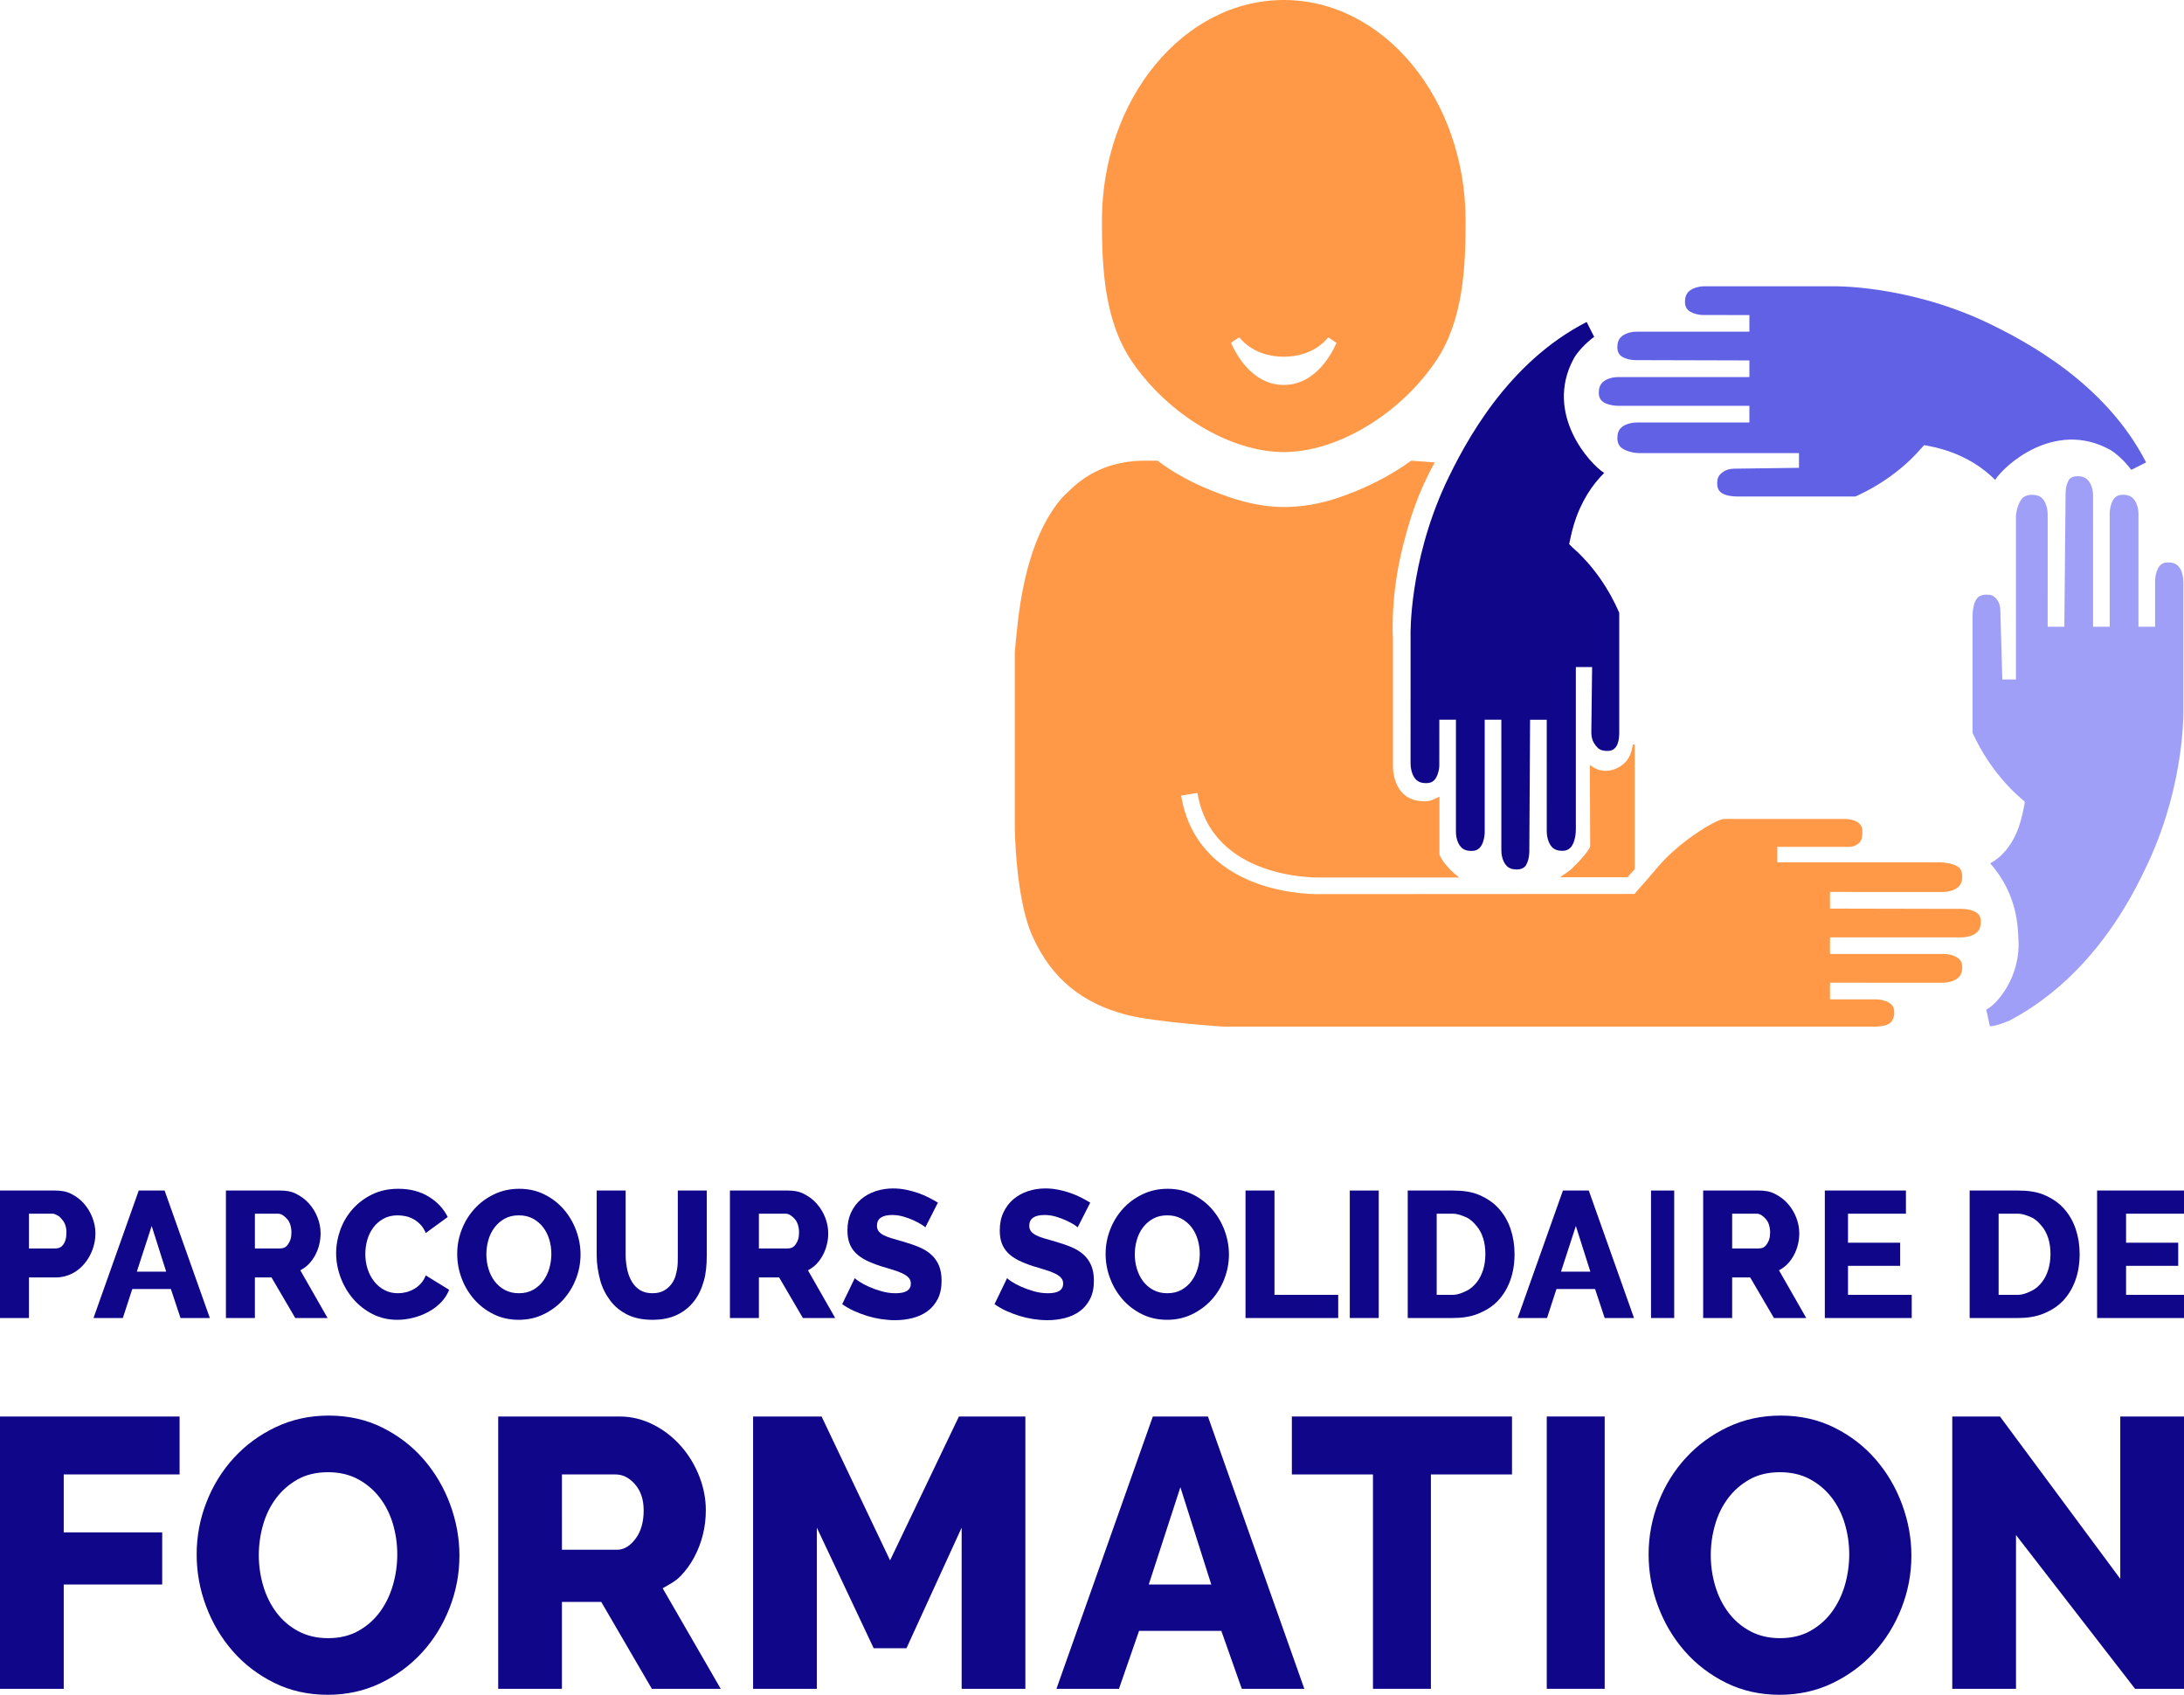 <?xml version="1.0" encoding="UTF-8" standalone="no"?>
<svg
   xmlns:dc="http://purl.org/dc/elements/1.1/"
   xmlns:cc="http://creativecommons.org/ns#"
   xmlns:rdf="http://www.w3.org/1999/02/22-rdf-syntax-ns#"
   xmlns:svg="http://www.w3.org/2000/svg"
   xmlns="http://www.w3.org/2000/svg"
   xmlns:sodipodi="http://sodipodi.sourceforge.net/DTD/sodipodi-0.dtd"
   xmlns:inkscape="http://www.inkscape.org/namespaces/inkscape"
   inkscape:version="1.0 (4035a4f, 2020-05-01)"
   sodipodi:docname="PSF-logo-hauteur-betagouv.svg"
   id="svg1891"
   xml:space="preserve"
   enable-background="new 0 0 733 591"
   viewBox="0 0 639 495.8"
   height="495.8"
   width="639"
   y="0px"
   x="0px"
   version="1.1"><defs
   id="defs1895" /><sodipodi:namedview
   inkscape:current-layer="svg1891"
   inkscape:window-maximized="1"
   inkscape:window-y="24"
   inkscape:window-x="65"
   inkscape:cy="246.529"
   inkscape:cx="318.904"
   inkscape:zoom="0.85956007"
   showgrid="false"
   id="namedview1893"
   inkscape:window-height="1000"
   inkscape:window-width="1215"
   inkscape:pageshadow="2"
   inkscape:pageopacity="0"
   guidetolerance="10"
   gridtolerance="10"
   objecttolerance="10"
   borderopacity="1"
   bordercolor="#666666"
   pagecolor="#ffffff" />
<g
   transform="translate(-47.596,-48.971)"
   id="Calque_1">
	<g
   id="g1829">
		<g
   id="g1827">
			<path
   id="path1789"
   d="m 47.596,434.548 v -37.292 h 16.065 c 1.735,0 3.329,0.224 4.776,0.971 1.445,0.744 2.689,1.645 3.73,2.851 1.039,1.21 1.859,2.536 2.451,4.063 0.598,1.526 0.897,3.051 0.897,4.616 0,1.668 -0.283,3.251 -0.846,4.778 -0.562,1.524 -1.347,2.891 -2.353,4.095 -1,1.208 -2.221,2.221 -3.652,2.932 -1.431,0.707 -3.015,1.12 -4.752,1.12 h -7.846 v 11.866 z m 8.472,-20.34 h 7.336 c 0.986,0 1.84,-0.073 2.554,-0.961 0.715,-0.885 1.073,-1.995 1.073,-3.698 0,-0.889 -0.109,-1.557 -0.331,-2.196 -0.222,-0.638 -0.521,-1.124 -0.896,-1.554 -0.377,-0.422 -0.803,-1.003 -1.275,-1.197 -0.48,-0.195 -0.955,-0.566 -1.435,-0.566 h -7.026 z"
   fill="#0f0689" />
			<path
   id="path1791"
   d="m 88.191,397.256 h 7.563 l 13.237,37.292 h -8.587 l -2.811,-8.479 H 86.3 l -2.763,8.479 h -8.585 z m 8.024,23.731 -4.241,-13.361 -4.347,13.361 z"
   fill="#0f0689" />
			<path
   id="path1793"
   d="m 113.696,434.548 v -37.292 h 15.845 c 1.701,0 3.276,0.224 4.724,0.971 1.447,0.744 2.698,1.645 3.757,2.851 1.057,1.21 1.884,2.536 2.479,4.063 0.596,1.526 0.892,3.051 0.892,4.616 0,1.171 -0.135,2.288 -0.407,3.366 -0.274,1.085 -0.663,2.102 -1.175,3.059 -0.514,0.957 -1.135,1.816 -1.867,2.58 -0.731,0.766 -1.557,1.305 -2.475,1.838 l 7.969,13.948 h -9.455 l -6.949,-11.866 h -4.861 v 11.866 z m 8.476,-20.34 h 7.059 c 0.986,0 1.836,-0.118 2.557,-1.095 0.716,-0.978 1.072,-2.041 1.072,-3.564 0,-1.563 -0.409,-3.006 -1.227,-3.927 -0.818,-0.925 -1.701,-1.587 -2.658,-1.587 h -6.803 z"
   fill="#0f0689" />
			<path
   id="path1795"
   d="m 145.941,415.537 c 0,-2.271 0.412,-4.532 1.229,-6.787 0.815,-2.253 2.009,-4.269 3.579,-6.043 1.564,-1.772 3.473,-3.209 5.722,-4.313 2.249,-1.098 4.806,-1.649 7.669,-1.649 3.402,0 6.359,0.764 8.866,2.287 2.503,1.528 4.369,3.514 5.595,5.965 l -6.439,4.687 c -0.408,-0.996 -0.928,-1.819 -1.559,-2.474 -0.63,-0.658 -1.322,-1.191 -2.07,-1.603 -0.748,-0.408 -1.516,-0.689 -2.299,-0.849 -0.783,-0.16 -1.551,-0.241 -2.299,-0.241 -1.605,0 -2.998,0.34 -4.191,1.011 -1.195,0.675 -2.18,1.548 -2.963,2.607 -0.787,1.067 -1.363,2.277 -1.742,3.622 -0.375,1.351 -0.557,2.717 -0.557,4.101 0,1.491 0.215,2.926 0.657,4.313 0.448,1.383 1.085,2.607 1.923,3.675 0.831,1.063 1.836,1.903 3.013,2.525 1.177,0.623 2.498,0.93 3.96,0.93 0.749,0 1.525,-0.092 2.324,-0.291 0.801,-0.195 1.568,-0.495 2.305,-0.906 0.732,-0.403 1.404,-0.938 2.019,-1.595 0.61,-0.656 1.105,-1.466 1.479,-2.423 l 6.846,4.208 c -0.539,1.385 -1.351,2.624 -2.425,3.728 -1.073,1.099 -2.308,2.02 -3.708,2.767 -1.395,0.746 -2.876,1.313 -4.439,1.701 -1.572,0.393 -3.104,0.585 -4.605,0.585 -2.624,0 -5.032,-0.556 -7.232,-1.674 -2.192,-1.122 -4.084,-2.601 -5.67,-4.446 -1.582,-1.842 -2.811,-3.941 -3.684,-6.282 -0.869,-2.343 -1.304,-4.721 -1.304,-7.136 z"
   fill="#0f0689" />
			<path
   id="path1797"
   d="m 199.354,435.074 c -2.695,0 -5.146,-0.547 -7.363,-1.645 -2.213,-1.104 -4.105,-2.547 -5.67,-4.34 -1.567,-1.795 -2.784,-3.843 -3.658,-6.152 -0.865,-2.305 -1.297,-4.684 -1.297,-7.132 0,-2.483 0.447,-4.881 1.352,-7.19 0.903,-2.303 2.164,-4.337 3.783,-6.093 1.619,-1.758 3.533,-3.159 5.75,-4.206 2.213,-1.047 4.635,-1.571 7.253,-1.571 2.695,0 5.147,0.552 7.364,1.649 2.213,1.104 4.104,2.555 5.674,4.367 1.565,1.812 2.773,3.869 3.625,6.173 0.854,2.31 1.283,4.648 1.283,7.029 0,2.485 -0.455,4.879 -1.357,7.188 -0.905,2.305 -2.158,4.337 -3.76,6.097 -1.601,1.754 -3.508,3.165 -5.723,4.229 -2.215,1.067 -4.637,1.597 -7.256,1.597 z M 189.9,415.911 c 0,1.453 0.203,2.867 0.612,4.232 0.409,1.37 1.009,2.582 1.813,3.65 0.8,1.061 1.796,1.913 2.993,2.553 1.189,0.636 2.551,0.954 4.086,0.954 1.601,0 2.996,-0.332 4.189,-1.007 1.191,-0.676 2.18,-1.553 2.967,-2.641 0.779,-1.078 1.371,-2.302 1.765,-3.667 0.39,-1.367 0.587,-2.762 0.587,-4.181 0,-1.457 -0.207,-2.867 -0.613,-4.232 -0.41,-1.367 -1.026,-2.573 -1.844,-3.622 -0.816,-1.047 -1.813,-1.882 -2.988,-2.501 -1.176,-0.621 -2.529,-0.933 -4.063,-0.933 -1.603,0 -2.99,0.326 -4.168,0.985 -1.172,0.656 -2.16,1.519 -2.963,2.582 -0.8,1.065 -1.397,2.28 -1.788,3.647 -0.389,1.369 -0.585,2.763 -0.585,4.181 z"
   fill="#0f0689" />
			<path
   id="path1799"
   d="m 238.505,427.301 c 1.427,0 2.64,-0.307 3.626,-0.93 0.988,-0.622 1.787,-1.445 2.4,-2.473 0.617,-1.03 0.896,-2.211 1.145,-3.543 0.259,-1.327 0.231,-2.688 0.231,-4.071 v -19.028 h 8.474 v 19.028 c 0,2.626 -0.205,5.074 -0.838,7.348 -0.63,2.272 -1.545,4.261 -2.857,5.962 -1.309,1.701 -2.953,3.045 -4.98,4.019 -2.027,0.978 -4.425,1.462 -7.219,1.462 -2.896,0 -5.355,-0.512 -7.4,-1.54 -2.047,-1.031 -3.702,-2.405 -4.979,-4.13 -1.278,-1.718 -2.329,-3.715 -2.925,-5.984 -0.596,-2.275 -1.006,-4.654 -1.006,-7.136 v -19.028 h 8.475 v 19.028 c 0,1.456 0.201,2.84 0.476,4.153 0.276,1.312 0.753,2.483 1.365,3.514 0.61,1.027 1.418,1.848 2.39,2.447 0.972,0.602 2.187,0.902 3.622,0.902 z"
   fill="#0f0689" />
			<path
   id="path1801"
   d="m 261.162,434.548 v -37.292 h 16.902 c 1.699,0 3.275,0.224 4.723,0.971 1.449,0.744 2.701,1.645 3.754,2.851 1.06,1.21 1.886,2.536 2.484,4.063 0.595,1.526 0.895,3.051 0.895,4.616 0,1.171 -0.137,2.288 -0.412,3.366 -0.271,1.085 -0.66,2.102 -1.174,3.059 -0.514,0.957 -1.133,1.816 -1.864,2.58 -0.733,0.766 -1.561,1.305 -2.479,1.838 l 7.973,13.948 h -9.457 l -6.947,-11.866 h -5.926 v 11.866 z m 8.471,-20.34 h 8.123 c 0.986,0 1.838,-0.118 2.554,-1.095 0.715,-0.978 1.075,-2.041 1.075,-3.564 0,-1.563 -0.414,-3.006 -1.229,-3.927 -0.818,-0.925 -1.707,-1.587 -2.656,-1.587 h -7.867 z"
   fill="#0f0689" />
			<path
   id="path1803"
   d="m 318.332,408.032 c -0.1,-0.143 -0.457,-0.408 -1.07,-0.799 -0.61,-0.391 -1.383,-0.799 -2.297,-1.225 -0.923,-0.429 -1.926,-0.798 -3.018,-1.12 -1.09,-0.315 -2.186,-0.477 -3.271,-0.477 -3.001,0 -4.497,1.047 -4.497,3.141 0,0.637 0.157,1.17 0.482,1.598 0.324,0.426 0.801,0.808 1.435,1.144 0.627,0.338 1.421,0.648 2.372,0.929 0.953,0.288 2.064,0.608 3.324,0.963 1.737,0.497 3.305,1.034 4.701,1.622 1.399,0.585 2.584,1.313 3.551,2.183 0.974,0.869 1.719,1.928 2.252,3.168 0.525,1.241 0.79,2.735 0.79,4.474 0,2.13 -0.382,3.933 -1.147,5.401 -0.768,1.473 -1.783,2.664 -3.045,3.566 -1.258,0.903 -2.707,1.563 -4.342,1.972 -1.637,0.408 -3.321,0.612 -5.061,0.612 -1.327,0 -2.691,-0.109 -4.086,-0.317 -1.4,-0.216 -2.764,-0.526 -4.092,-0.933 -1.326,-0.409 -2.611,-0.898 -3.859,-1.465 -1.242,-0.566 -2.392,-1.227 -3.449,-1.974 l 3.682,-7.611 c 0.135,0.176 0.577,0.516 1.33,1.015 0.748,0.495 1.672,0.994 2.781,1.487 1.109,0.499 2.344,0.943 3.705,1.33 1.367,0.396 2.744,0.585 4.143,0.585 2.965,0 4.448,-0.938 4.448,-2.819 0,-0.707 -0.225,-1.296 -0.667,-1.756 -0.442,-0.463 -1.057,-0.878 -1.838,-1.25 -0.786,-0.373 -1.711,-0.722 -2.789,-1.038 -1.07,-0.318 -2.24,-0.674 -3.499,-1.065 -1.669,-0.533 -3.116,-1.109 -4.342,-1.73 -1.229,-0.621 -2.242,-1.339 -3.042,-2.158 -0.801,-0.813 -1.398,-1.756 -1.787,-2.819 -0.395,-1.063 -0.592,-2.306 -0.592,-3.729 0,-1.986 0.357,-3.74 1.074,-5.27 0.716,-1.524 1.688,-2.809 2.91,-3.863 1.23,-1.042 2.655,-1.837 4.27,-2.364 1.619,-0.536 3.33,-0.799 5.14,-0.799 1.259,0 2.5,0.124 3.726,0.373 1.23,0.246 2.403,0.568 3.529,0.953 1.125,0.396 2.174,0.837 3.143,1.334 0.974,0.497 1.867,0.998 2.683,1.489 z"
   fill="#0f0689" />
			<path
   id="path1805"
   d="m 362.902,408.032 c -0.102,-0.143 -0.461,-0.408 -1.074,-0.799 -0.613,-0.391 -1.381,-0.799 -2.297,-1.225 -0.924,-0.429 -1.927,-0.798 -3.02,-1.12 -1.089,-0.315 -2.182,-0.477 -3.271,-0.477 -2.999,0 -4.497,1.047 -4.497,3.141 0,0.637 0.162,1.17 0.484,1.598 0.325,0.426 0.802,0.808 1.432,1.144 0.629,0.338 1.422,0.648 2.377,0.929 0.955,0.288 2.063,0.608 3.323,0.963 1.735,0.497 3.306,1.034 4.702,1.622 1.396,0.585 2.582,1.313 3.55,2.183 0.972,0.869 1.722,1.928 2.251,3.168 0.528,1.241 0.791,2.735 0.791,4.474 0,2.13 -0.383,3.933 -1.148,5.401 -0.766,1.473 -1.782,2.664 -3.043,3.566 -1.261,0.903 -2.711,1.563 -4.342,1.972 -1.639,0.408 -3.324,0.612 -5.06,0.612 -1.332,0 -2.693,-0.109 -4.091,-0.317 -1.396,-0.216 -2.758,-0.526 -4.09,-0.933 -1.326,-0.409 -2.613,-0.898 -3.859,-1.465 -1.24,-0.566 -2.391,-1.227 -3.446,-1.974 l 3.677,-7.611 c 0.139,0.176 0.582,0.516 1.33,1.015 0.751,0.495 1.678,0.994 2.787,1.487 1.107,0.499 2.34,0.943 3.705,1.33 1.361,0.396 2.741,0.585 4.139,0.585 2.965,0 4.446,-0.938 4.446,-2.819 0,-0.707 -0.222,-1.296 -0.663,-1.756 -0.444,-0.463 -1.057,-0.878 -1.839,-1.25 -0.782,-0.373 -1.716,-0.722 -2.788,-1.038 -1.072,-0.318 -2.24,-0.674 -3.502,-1.065 -1.668,-0.533 -3.115,-1.109 -4.345,-1.73 -1.224,-0.621 -2.236,-1.339 -3.038,-2.158 -0.799,-0.813 -1.398,-1.756 -1.789,-2.819 -0.394,-1.063 -0.586,-2.306 -0.586,-3.729 0,-1.986 0.355,-3.74 1.07,-5.27 0.714,-1.524 1.686,-2.809 2.912,-3.863 1.229,-1.042 2.651,-1.837 4.267,-2.364 1.622,-0.536 3.331,-0.799 5.139,-0.799 1.259,0 2.503,0.124 3.733,0.373 1.226,0.246 2.402,0.568 3.521,0.953 1.121,0.396 2.18,0.837 3.149,1.334 0.969,0.497 1.864,0.998 2.681,1.489 z"
   fill="#0f0689" />
			<path
   id="path1807"
   d="m 389.066,435.074 c -2.689,0 -5.145,-0.547 -7.357,-1.645 -2.217,-1.104 -4.108,-2.547 -5.67,-4.34 -1.57,-1.795 -2.789,-3.843 -3.655,-6.152 -0.87,-2.305 -1.305,-4.684 -1.305,-7.132 0,-2.483 0.453,-4.881 1.356,-7.19 0.898,-2.303 2.161,-4.337 3.78,-6.093 1.617,-1.758 3.536,-3.159 5.747,-4.206 2.215,-1.047 4.636,-1.571 7.26,-1.571 2.689,0 5.146,0.552 7.358,1.649 2.215,1.104 4.106,2.555 5.674,4.367 1.565,1.812 2.775,3.869 3.627,6.173 0.854,2.31 1.279,4.648 1.279,7.029 0,2.485 -0.452,4.879 -1.354,7.188 -0.9,2.305 -2.154,4.337 -3.758,6.097 -1.6,1.754 -3.508,3.165 -5.724,4.229 -2.212,1.067 -4.633,1.597 -7.258,1.597 z m -9.452,-19.163 c 0,1.453 0.201,2.867 0.616,4.232 0.407,1.37 1.008,2.582 1.811,3.65 0.801,1.061 1.797,1.913 2.99,2.553 1.192,0.636 2.556,0.954 4.087,0.954 1.603,0 3.001,-0.332 4.19,-1.007 1.193,-0.676 2.182,-1.553 2.965,-2.641 0.785,-1.078 1.371,-2.302 1.766,-3.667 0.391,-1.367 0.586,-2.762 0.586,-4.181 0,-1.457 -0.205,-2.867 -0.611,-4.232 -0.411,-1.367 -1.023,-2.573 -1.838,-3.622 -0.819,-1.047 -1.818,-1.882 -2.994,-2.501 -1.176,-0.621 -2.528,-0.933 -4.063,-0.933 -1.601,0 -2.989,0.326 -4.163,0.985 -1.176,0.656 -2.166,1.519 -2.969,2.582 -0.799,1.065 -1.396,2.28 -1.781,3.647 -0.395,1.369 -0.592,2.763 -0.592,4.181 z"
   fill="#0f0689" />
			<path
   id="path1809"
   d="m 412.013,434.548 v -37.292 h 8.474 v 30.513 h 18.645 v 6.779 z"
   fill="#0f0689" />
			<path
   id="path1811"
   d="m 442.521,434.548 v -37.292 h 8.473 v 37.292 z"
   fill="#0f0689" />
			<path
   id="path1813"
   d="m 459.471,434.548 v -37.292 h 13.16 c 2.999,0 5.621,0.352 7.871,1.344 2.247,0.994 4.133,2.266 5.645,3.971 1.52,1.703 2.662,3.662 3.43,5.953 0.764,2.288 1.147,4.709 1.147,7.3 0,2.876 -0.43,5.464 -1.275,7.79 -0.854,2.326 -2.069,4.305 -3.655,5.959 -1.586,1.65 -3.493,2.819 -5.725,3.726 -2.234,0.901 -4.713,1.25 -7.438,1.25 h -13.16 z m 22.717,-18.742 c 0,-1.669 -0.211,-3.188 -0.637,-4.554 -0.426,-1.367 -1.049,-2.544 -1.865,-3.542 -0.817,-0.995 -1.826,-2.046 -3.018,-2.582 -1.193,-0.527 -2.54,-1.093 -4.037,-1.093 h -4.687 v 23.733 h 4.687 c 1.531,0 2.893,-0.623 4.088,-1.193 1.189,-0.568 2.191,-1.527 2.992,-2.536 0.798,-1.014 1.414,-2.286 1.84,-3.652 0.426,-1.364 0.637,-2.949 0.637,-4.581 z"
   fill="#0f0689" />
			<path
   id="path1815"
   d="m 504.88,397.256 h 7.565 l 13.234,37.292 h -8.584 l -2.811,-8.479 H 502.99 l -2.763,8.479 h -8.587 z m 8.027,23.731 -4.245,-13.361 -4.344,13.361 z"
   fill="#0f0689" />
			<path
   id="path1817"
   d="m 530.657,434.548 v -37.292 h 6.781 v 37.292 z"
   fill="#0f0689" />
			<path
   id="path1819"
   d="m 545.914,434.548 v -37.292 h 16.259 c 1.703,0 3.278,0.224 4.729,0.971 1.449,0.744 2.699,1.645 3.756,2.851 1.057,1.21 1.885,2.536 2.477,4.063 0.598,1.526 0.896,3.051 0.896,4.616 0,1.171 -0.136,2.288 -0.409,3.366 -0.271,1.085 -0.664,2.102 -1.176,3.059 -0.512,0.957 -1.131,1.816 -1.867,2.58 -0.732,0.766 -1.557,1.305 -2.476,1.838 l 7.973,13.948 h -9.456 l -6.949,-11.866 h -5.279 v 11.866 z m 8.477,-20.34 h 7.475 c 0.987,0 1.841,-0.118 2.559,-1.095 0.715,-0.978 1.072,-2.041 1.072,-3.564 0,-1.563 -0.408,-3.006 -1.228,-3.927 -0.816,-0.925 -1.702,-1.587 -2.66,-1.587 h -7.218 z"
   fill="#0f0689" />
			<path
   id="path1821"
   d="m 606.933,427.769 v 6.779 h -25.425 v -37.292 h 23.729 v 6.779 h -16.949 v 8.478 h 15.254 v 6.777 h -15.254 v 8.479 z"
   fill="#0f0689" />
			<path
   id="path1823"
   d="m 623.881,434.548 v -37.292 h 14.086 c 3,0 5.623,0.352 7.873,1.344 2.249,0.994 4.133,2.266 5.645,3.971 1.516,1.703 2.66,3.662 3.426,5.953 0.766,2.288 1.153,4.709 1.153,7.3 0,2.876 -0.43,5.464 -1.281,7.79 -0.851,2.326 -2.07,4.305 -3.653,5.959 -1.586,1.65 -3.491,2.819 -5.727,3.726 -2.23,0.901 -4.709,1.25 -7.436,1.25 h -14.086 z m 23.646,-18.742 c 0,-1.669 -0.215,-3.188 -0.639,-4.554 -0.428,-1.367 -1.049,-2.544 -1.864,-3.542 -0.82,-0.995 -1.827,-2.046 -3.019,-2.582 -1.195,-0.527 -2.538,-1.093 -4.039,-1.093 h -5.609 v 23.733 h 5.609 c 1.531,0 2.895,-0.623 4.088,-1.193 1.193,-0.568 2.191,-1.527 2.992,-2.536 0.8,-1.014 1.414,-2.286 1.842,-3.652 0.425,-1.364 0.639,-2.949 0.639,-4.581 z"
   fill="#0f0689" />
			<path
   id="path1825"
   d="m 686.596,427.769 v 6.779 H 661.17 v -37.292 h 25.426 v 6.779 h -16.95 v 8.478 h 15.257 v 6.777 h -15.257 v 8.479 z"
   fill="#0f0689" />
		</g>
	</g>
	<g
   id="g1851">
		<g
   id="g1849">
			<path
   id="path1831"
   d="M 47.596,543.023 V 463.36 h 52.544 v 16.95 h -33.9 v 16.946 h 28.814 v 15.257 H 66.24 v 30.51 z"
   fill="#0f0689" />
			<path
   id="path1833"
   d="m 143.463,544.771 c -5.734,0 -10.96,-1.171 -15.678,-3.514 -4.724,-2.347 -8.75,-5.427 -12.086,-9.25 -3.344,-3.815 -5.939,-8.183 -7.79,-13.1 -1.851,-4.914 -2.775,-9.982 -2.775,-15.203 0,-5.292 0.958,-10.397 2.884,-15.313 1.922,-4.914 4.611,-9.245 8.061,-12.991 3.447,-3.742 7.529,-6.729 12.248,-8.957 4.72,-2.231 9.878,-3.35 15.468,-3.35 5.73,0 10.96,1.172 15.682,3.516 4.716,2.349 8.747,5.449 12.088,9.307 3.337,3.854 5.915,8.239 7.733,13.153 1.809,4.923 2.719,9.911 2.719,14.979 0,5.292 -0.959,10.397 -2.887,15.314 -1.925,4.915 -4.589,9.244 -8,12.986 -3.412,3.742 -7.481,6.748 -12.199,9.02 -4.724,2.266 -9.876,3.403 -15.468,3.403 z m -20.145,-40.835 c 0,3.1 0.439,6.105 1.307,9.015 0.87,2.914 2.158,5.504 3.869,7.773 1.701,2.268 3.826,4.082 6.369,5.443 2.537,1.359 5.444,2.041 8.713,2.041 3.41,0 6.385,-0.718 8.929,-2.156 2.54,-1.433 4.646,-3.31 6.317,-5.613 1.67,-2.308 2.922,-4.915 3.758,-7.828 0.832,-2.909 1.25,-5.881 1.25,-8.906 0,-3.103 -0.437,-6.107 -1.305,-9.016 -0.875,-2.911 -2.182,-5.482 -3.925,-7.716 -1.739,-2.227 -3.864,-4.007 -6.37,-5.33 -2.506,-1.324 -5.387,-1.984 -8.654,-1.984 -3.415,0 -6.373,0.696 -8.877,2.096 -2.507,1.404 -4.608,3.233 -6.314,5.504 -1.707,2.268 -2.98,4.857 -3.816,7.771 -0.833,2.91 -1.251,5.876 -1.251,8.906 z"
   fill="#0f0689" />
			<path
   id="path1835"
   d="M 193.361,543.023 V 463.36 h 35.484 c 3.629,0 6.986,0.889 10.072,2.479 3.084,1.584 5.754,3.713 8.004,6.286 2.247,2.572 4.012,5.507 5.28,8.754 1.271,3.253 1.905,6.557 1.905,9.884 0,2.498 -0.291,4.903 -0.869,7.207 -0.583,2.31 -1.414,4.486 -2.506,6.529 -1.088,2.039 -2.412,3.876 -3.972,5.5 -1.561,1.632 -3.324,2.476 -5.284,3.607 l 16.99,29.417 h -20.15 L 223.508,517.6 h -11.504 v 25.423 z m 18.645,-40.68 h 16.182 c 2.109,0 3.924,-1.265 5.445,-3.344 1.527,-2.078 2.288,-4.861 2.288,-8.111 0,-3.326 -0.87,-5.818 -2.611,-7.786 -1.743,-1.961 -3.634,-2.791 -5.667,-2.791 h -15.637 z"
   fill="#0f0689" />
			<path
   id="path1837"
   d="m 328.956,543.023 v -47.146 l -16.149,35.281 h -9.586 l -16.636,-35.281 v 47.146 H 267.941 V 463.36 h 20.035 l 20.041,42.087 20.143,-42.087 h 19.441 v 79.663 z"
   fill="#0f0689" />
			<path
   id="path1839"
   d="m 384.896,463.36 h 16.118 l 28.207,79.663 h -18.295 l -5.992,-16.951 h -24.067 l -5.88,16.951 h -18.293 z m 17.098,49.154 -9.039,-28.472 -9.256,28.472 z"
   fill="#0f0689" />
			<path
   id="path1841"
   d="m 489.98,480.311 h -23.73 v 62.713 h -16.947 v -62.713 h -23.731 v -16.95 h 64.409 v 16.95 z"
   fill="#0f0689" />
			<path
   id="path1843"
   d="M 500.15,543.023 V 463.36 h 16.95 v 79.663 z"
   fill="#0f0689" />
			<path
   id="path1845"
   d="m 568.285,544.771 c -5.738,0 -10.964,-1.171 -15.682,-3.514 -4.724,-2.347 -8.75,-5.427 -12.09,-9.25 -3.338,-3.815 -5.938,-8.183 -7.787,-13.1 -1.85,-4.914 -2.778,-9.982 -2.778,-15.203 0,-5.292 0.962,-10.397 2.888,-15.313 1.92,-4.914 4.609,-9.245 8.062,-12.991 3.442,-3.742 7.53,-6.729 12.251,-8.957 4.714,-2.231 9.871,-3.35 15.462,-3.35 5.734,0 10.964,1.172 15.681,3.516 4.716,2.349 8.75,5.449 12.087,9.307 3.341,3.854 5.921,8.239 7.733,13.153 1.813,4.923 2.725,9.911 2.725,14.979 0,5.292 -0.963,10.397 -2.885,15.314 -1.923,4.915 -4.596,9.244 -8.006,12.986 -3.412,3.742 -7.478,6.748 -12.197,9.02 -4.724,2.266 -9.876,3.403 -15.464,3.403 z m -20.148,-40.835 c 0,3.1 0.438,6.105 1.309,9.015 0.868,2.914 2.158,5.504 3.865,7.773 1.703,2.268 3.83,4.082 6.371,5.443 2.539,1.359 5.444,2.041 8.711,2.041 3.412,0 6.385,-0.718 8.931,-2.156 2.538,-1.433 4.646,-3.31 6.317,-5.613 1.668,-2.308 2.922,-4.915 3.758,-7.828 0.83,-2.909 1.25,-5.881 1.25,-8.906 0,-3.103 -0.438,-6.107 -1.309,-9.016 -0.869,-2.911 -2.176,-5.482 -3.918,-7.716 -1.742,-2.227 -3.869,-4.007 -6.371,-5.33 -2.504,-1.324 -5.391,-1.984 -8.658,-1.984 -3.413,0 -6.369,0.696 -8.873,2.096 -2.506,1.404 -4.613,3.233 -6.316,5.504 -1.707,2.268 -2.979,4.857 -3.811,7.771 -0.838,2.91 -1.256,5.876 -1.256,8.906 z"
   fill="#0f0689" />
			<path
   id="path1847"
   d="m 637.441,498.035 v 44.988 H 618.795 V 463.36 h 13.955 l 35.201,47.492 V 463.36 h 18.645 v 79.663 h -14.313 z"
   fill="#0f0689" />
		</g>
	</g>
	<path
   id="path1853"
   d="M 559.689,158.054"
   fill="#4545ce" />
	<path
   id="path1855"
   d="M 546.492,131.495"
   fill="#4545ce" />
	<path
   id="path1857"
   d="M 559.689,158.054"
   fill="#4545ce" />
	<path
   id="path1859"
   d="M 546.492,131.495"
   fill="#4545ce" />
	<g
   id="g1863">
		<path
   id="path1861"
   d="m 423.201,48.971 c -29.334,0 -53.198,28.979 -53.198,64.597 0,13.653 0.674,29.215 8.732,41.089 10.616,15.638 28.897,26.562 44.466,26.562 15.567,0 33.852,-10.922 44.466,-26.562 8.06,-11.875 8.733,-27.436 8.733,-41.089 0,-35.618 -23.863,-64.597 -53.199,-64.597 z m 15.371,100.42 c -0.865,1.971 -5.574,12.19 -15.33,12.19 h -0.081 c -9.756,0 -14.462,-10.219 -15.332,-12.19 -0.079,-0.178 -0.043,-0.084 -0.043,-0.084 0.017,-0.077 0.159,-0.175 0.159,-0.175 l 2.02,-1.358 c 0,0 0.123,-0.055 0.192,-0.042 0.032,0.005 0.129,0.011 0.241,0.153 0.898,1.129 4.845,5.441 12.803,5.441 7.961,0 11.905,-4.311 12.803,-5.439 0.116,-0.144 0.21,-0.144 0.24,-0.15 0.072,-0.012 0.194,0.05 0.194,0.05 l 2.019,1.371 c 0,0 0.143,0.072 0.16,0.149 0,0 0.037,-0.094 -0.045,0.084 z"
   fill="#ff9947" />
	</g>
	<g
   id="g1867">
		<path
   id="path1865"
   d="m 664.715,180.411 c 1.942,1.041 4.646,3.555 6.449,6.024 l 4.342,-2.192 C 663.652,161.109 640.448,148.721 627.919,142.839 604.83,132.27 584.085,132.712 583.785,132.718 l -0.075,0.002 -37.3,-0.003 c -0.838,-0.022 -3.35,0.208 -4.72,1.54 -0.731,0.709 -1.099,1.69 -1.099,2.999 0,1.027 0.25,1.778 0.849,2.366 0.389,0.384 0.884,0.67 1.403,0.889 0.061,0.025 0.122,0.049 0.183,0.072 0.01,0.005 0.02,0.008 0.03,0.012 1.152,0.433 2.408,0.539 2.913,0.535 l 13.47,0.004 v 2.431 1.211 1.224 l -32.924,-0.002 c -0.847,-0.039 -3.245,0.208 -4.619,1.542 -0.729,0.709 -1.098,1.689 -1.098,2.997 0,1.026 0.26,1.779 0.859,2.368 0.457,0.448 1.057,0.723 1.675,0.948 1.14,0.413 2.34,0.474 2.847,0.474 h 0.717 l 32.543,0.087 v 3.642 1.223 l -38.354,0.003 c -0.833,-0.03 -3.244,0.212 -4.616,1.546 -0.73,0.709 -1.095,1.701 -1.095,3.008 0,1.028 0.275,1.803 0.874,2.39 0.231,0.228 0.501,0.423 0.792,0.592 1.416,0.704 3.139,0.871 3.832,0.863 l 0.77,10e-4 37.797,0.002 v 0.007 2.432 2 0.004 0.428 l 0.082,0.002 0.098,0.002 -33.007,0.002 c -0.841,-0.024 -3.347,0.216 -4.718,1.548 -0.729,0.71 -1.088,1.709 -1.088,3.017 0,1.021 0.295,1.933 0.866,2.536 1.438,1.509 4.609,1.87 5.468,1.87 h 28.257 c 0.252,0 0.45,0 0.556,0 h 17.996 v 0.322 3.648 0.328 l -18.212,0.236 c -0.02,0 -0.02,0 -0.02,0 h -0.322 c -1.862,0 -3.191,0.402 -4.388,1.566 -0.73,0.71 -0.984,1.515 -0.984,2.821 0,1.021 0.276,1.792 0.864,2.377 1.411,1.404 4.633,1.397 5.471,1.397 h 34.078 c 2.007,-0.907 11.491,-5.124 19.2,-14.011 l 0.927,-1.005 0.275,0.028 1.105,0.204 c 0.411,0.08 0.803,0.168 1.199,0.257 0.309,0.069 0.624,0.131 0.929,0.205 0.175,0.042 0.339,0.089 0.512,0.133 0.572,0.148 1.137,0.301 1.686,0.466 0.031,0.01 0.062,0.02 0.092,0.029 6.773,2.074 11.589,5.406 14.988,8.829 2.589,-4.163 17.26,-17.586 33.366,-8.951 z"
   fill="#6161e5" />
	</g>
	<g
   id="g1873">
		<path
   id="path1869"
   d="m 510.32,300.12 c -0.651,0.776 -1.477,1.678 -2.531,2.621 -0.051,0.048 -0.043,0.081 -0.043,0.081 v -0.004 c -0.906,0.922 -2.342,1.877 -3.73,2.791 l 19.773,0.002 c 0.511,-0.577 1.188,-1.447 2.096,-2.335 v -36.497 h -0.546 c -0.261,1.813 -0.91,4.062 -2.52,5.5 -1.488,1.333 -3.362,2.197 -5.541,2.197 -1.919,0 -3.343,-0.844 -4.521,-1.703 0.04,9.193 0.093,22.09 0.099,23.705 -0.248,0.936 -1.385,2.377 -2.536,3.642 z"
   fill="#ff9947" />
		<path
   id="path1871"
   d="m 583.018,327.563 v -1.252 -2.338 -0.785 l 38.379,0.01 c 0.838,0.029 3.295,-0.197 4.666,-1.53 0.729,-0.709 1.082,-1.674 1.082,-2.98 0,-1.022 -0.246,-1.879 -0.866,-2.432 -1.636,-1.454 -4.616,-1.41 -5.472,-1.41 h -4.723 c -0.021,0 -0.053,0 -0.074,0 -0.029,0 -0.045,0 -0.068,0 l -32.924,-0.072 v -0.433 -1.404 -2.242 -0.783 l 32.945,0.008 c 0.842,0.022 3.294,-0.203 4.664,-1.536 0.729,-0.712 1.084,-1.68 1.084,-2.983 0,-1.025 -0.278,-1.973 -0.871,-2.56 -1.27,-1.264 -4.625,-1.598 -5.471,-1.598 h -19.608 -8.656 c -0.249,0 -0.44,0 -0.546,0 h -18.957 v -0.16 -3.647 -0.727 h 21.173 c 1.313,0 2.422,-0.782 2.886,-1.258 0.709,-0.73 0.83,-1.99 0.83,-3.295 0,-1.027 -0.277,-1.658 -0.877,-2.247 -1.293,-1.271 -3.779,-1.362 -4.557,-1.362 h -0.517 -34.201 -0.264 c -1.321,0 -5.886,2.366 -11.05,6.277 -2.673,2.021 -5.502,4.472 -8.125,7.496 -1.249,1.521 -5.662,6.602 -6.531,7.503 l -0.522,0.668 -91.983,0.051 c -0.779,0.024 -9.212,0.181 -18.27,-3.046 -12.626,-4.5 -20.396,-13.414 -22.432,-25.773 l 4.787,-0.793 c 4.215,25.562 35.413,24.758 35.721,24.744 l 0.084,-0.002 40.771,0.004 c -0.477,-0.356 -0.929,-0.737 -1.392,-1.147 -1.328,-1.17 -3.475,-3.344 -4.383,-5.534 0,-0.518 0,-16.976 0,-16.976 -1.814,0.904 -2.713,1.37 -4.449,1.37 -2.498,0 -4.807,-0.807 -6.34,-2.402 -2.752,-2.858 -2.813,-7.254 -2.813,-7.771 v -37.178 c 0,-0.407 -0.92,-12.545 3.044,-27.821 1.904,-7.346 4.109,-14.852 9.202,-23.971 l -6.896,-0.5 c -6.771,4.864 -13.997,8.34 -21.208,10.791 -5.415,1.841 -10.81,2.761 -15.989,2.761 -5.179,0 -10.576,-1.033 -15.993,-2.875 -7.137,-2.428 -14.313,-5.605 -21.024,-10.673 -0.628,0 -2.934,-0.008 -3.502,-0.01 -8.817,-0.021 -16.278,2.814 -22.238,8.708 -0.82,0.81 -1.829,1.66 -2.564,2.546 -11.171,13.473 -12.563,35.16 -13.47,44.848 v 17.566 24.537 6.977 1.907 c 0,0.859 0.258,21.158 5.158,32.027 5.707,12.658 14.779,19.657 27.502,22.992 8.042,2.112 28.302,3.457 28.302,3.457 h 185.994 c 1.931,0 5.157,0 5.157,0 0,0 2.986,-0.089 4.023,-1.097 0.73,-0.714 1.176,-1.692 1.176,-3 0,-1.027 -0.226,-1.78 -0.824,-2.366 -1.291,-1.273 -3.719,-1.498 -4.504,-1.51 l -13.475,-0.004 v -0.489 -1.941 -1.645 -0.004 -0.785 l 32.947,0.004 c 0.829,0.02 3.295,-0.208 4.664,-1.542 0.729,-0.712 1.086,-1.691 1.086,-2.999 0,-1.023 -0.272,-1.771 -0.864,-2.357 -1.269,-1.264 -3.711,-1.515 -4.565,-1.515 l -0.86,-0.004 -32.407,-0.002 v -0.432 -0.054 z"
   fill="#ff9947" />
	</g>
	<g
   id="g1877">
		<path
   id="path1875"
   d="m 507.993,153.958 c 1.04,-1.942 3.558,-4.647 6.024,-6.449 l -2.194,-4.341 c -23.134,11.854 -35.521,35.058 -41.402,47.585 -10.57,23.087 -10.126,43.833 -10.12,44.132 l 0.002,0.076 -0.002,37.299 c -0.023,0.84 0.207,3.349 1.538,4.722 0.71,0.729 1.691,1.098 2.999,1.098 1.026,0 1.779,-0.251 2.366,-0.848 0.382,-0.39 0.672,-0.884 0.889,-1.404 0.026,-0.061 0.05,-0.122 0.073,-0.183 0.003,-0.012 0.007,-0.021 0.01,-0.032 0.432,-1.15 0.539,-2.262 0.535,-2.765 l 0.004,-13.324 h 2.432 1.21 1.224 l -0.002,32.774 c -0.038,0.849 0.207,3.178 1.541,4.548 0.712,0.73 1.691,1.061 3,1.061 1.027,0 1.777,-0.277 2.365,-0.875 0.448,-0.457 0.766,-1.064 0.99,-1.684 0.416,-1.139 0.514,-2.349 0.516,-2.857 l 0.002,-0.732 0.002,-32.234 h 3.643 1.223 l 0.005,38.208 c -0.032,0.832 0.213,3.172 1.548,4.543 0.707,0.73 1.699,1.056 3.006,1.056 1.027,0 1.803,-0.294 2.389,-0.892 0.23,-0.23 0.317,-0.508 0.485,-0.8 0.706,-1.415 0.757,-3.142 0.757,-3.835 v -0.594 l 0.218,-37.686 h 0.006 2.434 2.001 0.004 0.425 l 0.004,-0.229 v -0.169 l 0.004,32.972 c -0.025,0.836 0.218,3.326 1.55,4.696 0.71,0.732 1.709,1.079 3.017,1.079 1.021,0 1.7,-0.296 2.304,-0.868 1.512,-1.441 1.64,-4.614 1.64,-5.473 v -28.26 c 0,-0.251 0,-0.447 0,-0.554 v -18.612 h 0.783 3.649 0.326 l -0.225,18.827 c 0,0.02 0,0.02 0,0.02 v 0.323 c 0,1.862 0.635,3.194 1.798,4.388 0.71,0.732 1.629,0.984 2.936,0.984 1.022,0 1.618,-0.275 2.204,-0.864 1.404,-1.412 1.224,-4.634 1.224,-5.471 v -34.079 c -0.905,-2.006 -4.891,-11.493 -13.779,-19.202 l -0.89,-0.923 0.086,-0.278 0.233,-1.106 c 0.082,-0.409 0.183,-0.799 0.272,-1.197 0.068,-0.311 0.137,-0.627 0.209,-0.928 0.043,-0.175 0.095,-0.34 0.141,-0.512 0.146,-0.575 0.304,-1.138 0.466,-1.688 0.01,-0.03 0.021,-0.06 0.031,-0.091 2.073,-6.771 5.405,-11.588 8.829,-14.987 -4.17,-2.587 -17.59,-17.26 -8.958,-33.365 z"
   fill="#0f0689" />
	</g>
	<path
   id="path1879"
   d="m 686.402,256.699 v -0.078 -37.299 c 0,-0.84 -0.132,-3.35 -1.464,-4.722 -0.71,-0.73 -1.65,-1.099 -2.958,-1.099 -1.027,0 -1.76,0.251 -2.348,0.849 -0.383,0.388 -0.66,0.883 -0.879,1.404 -0.025,0.06 -0.045,0.121 -0.067,0.182 -0.004,0.011 -0.006,0.021 -0.011,0.032 -0.431,1.152 -0.537,2.391 -0.533,2.896 l -0.002,13.454 h -2.432 -1.206 -1.228 l 0.002,-32.905 c 0.039,-0.849 -0.206,-3.241 -1.541,-4.613 -0.71,-0.731 -1.691,-1.094 -2.997,-1.094 -1.026,0 -1.782,0.261 -2.367,0.859 -0.447,0.456 -0.767,1.056 -0.992,1.678 -0.413,1.137 -0.512,2.345 -0.516,2.851 l -0.002,0.861 -0.002,32.363 h -3.64 -1.223 l -0.004,-38.338 c 0.03,-0.834 -0.213,-3.237 -1.547,-4.608 -0.711,-0.73 -1.702,-1.088 -3.008,-1.088 -1.028,0 -1.804,0.277 -2.392,0.875 -0.228,0.231 -0.247,0.502 -0.417,0.793 -0.705,1.415 -0.689,3.136 -0.689,3.83 v 0.711 l -0.352,37.826 h -0.006 -2.431 -2.003 -0.002 -0.429 l -0.002,0.098 -0.002,0.104 -0.004,-33.002 c 0.023,-0.84 -0.215,-3.345 -1.549,-4.716 -0.711,-0.73 -1.709,-1.085 -3.017,-1.085 -1.021,0 -2.088,0.293 -2.69,0.867 -1.51,1.438 -2.024,4.609 -2.024,5.468 v 28.259 c 0,0.251 0,0.447 0,0.554 v 18.87 h -0.012 -3.647 -0.327 l -0.549,-19.084 c 0,-0.02 0,-0.02 0,-0.02 v -0.323 c 0,-1.861 -0.248,-3.192 -1.411,-4.389 -0.71,-0.73 -1.437,-0.984 -2.741,-0.984 -1.023,0 -1.911,0.275 -2.498,0.866 -1.403,1.411 -1.512,4.634 -1.512,5.469 v 34.08 c 0.906,2.005 5.279,11.492 14.168,19.201 l 1.082,0.926 0.012,0.276 -0.187,1.106 c -0.081,0.408 -0.157,0.8 -0.247,1.195 -0.071,0.311 -0.124,0.629 -0.199,0.931 -0.043,0.175 -0.096,0.337 -0.135,0.512 -2.422,11.031 -9.182,13.887 -9.344,14.044 8.216,9.221 8.092,19.275 8.266,21.987 0.775,11.336 -6.384,19.354 -9.412,20.812 l 1.081,4.859 c 1.686,0 5.006,-1.332 5.724,-1.66 17.262,-9.081 28.503,-23.801 35.463,-36.13 2.224,-3.937 3.939,-7.567 5.352,-10.577 10.574,-23.089 10.047,-43.836 10.047,-44.134 z"
   fill="#9f9ff7" />
</g>
<g
   transform="translate(-47.596,-48.971)"
   display="none"
   id="Calque_2">
	<rect
   id="rect1882"
   height="47.388"
   width="47.388"
   fill="#0f0689"
   display="inline"
   y="463.094"
   x="686.406" />
	<rect
   id="rect1884"
   height="47.388"
   width="47.388"
   fill="#0f0689"
   display="inline"
   y="410.854"
   x="0.208" />
	<rect
   id="rect1886"
   height="47.388"
   width="47.388"
   fill="#0f0689"
   display="inline"
   y="543.612"
   x="435.777" />
	<rect
   id="rect1888"
   height="47.388"
   width="47.388"
   fill="#0f0689"
   display="inline"
   y="0.843"
   x="392.631" />
</g>
</svg>
